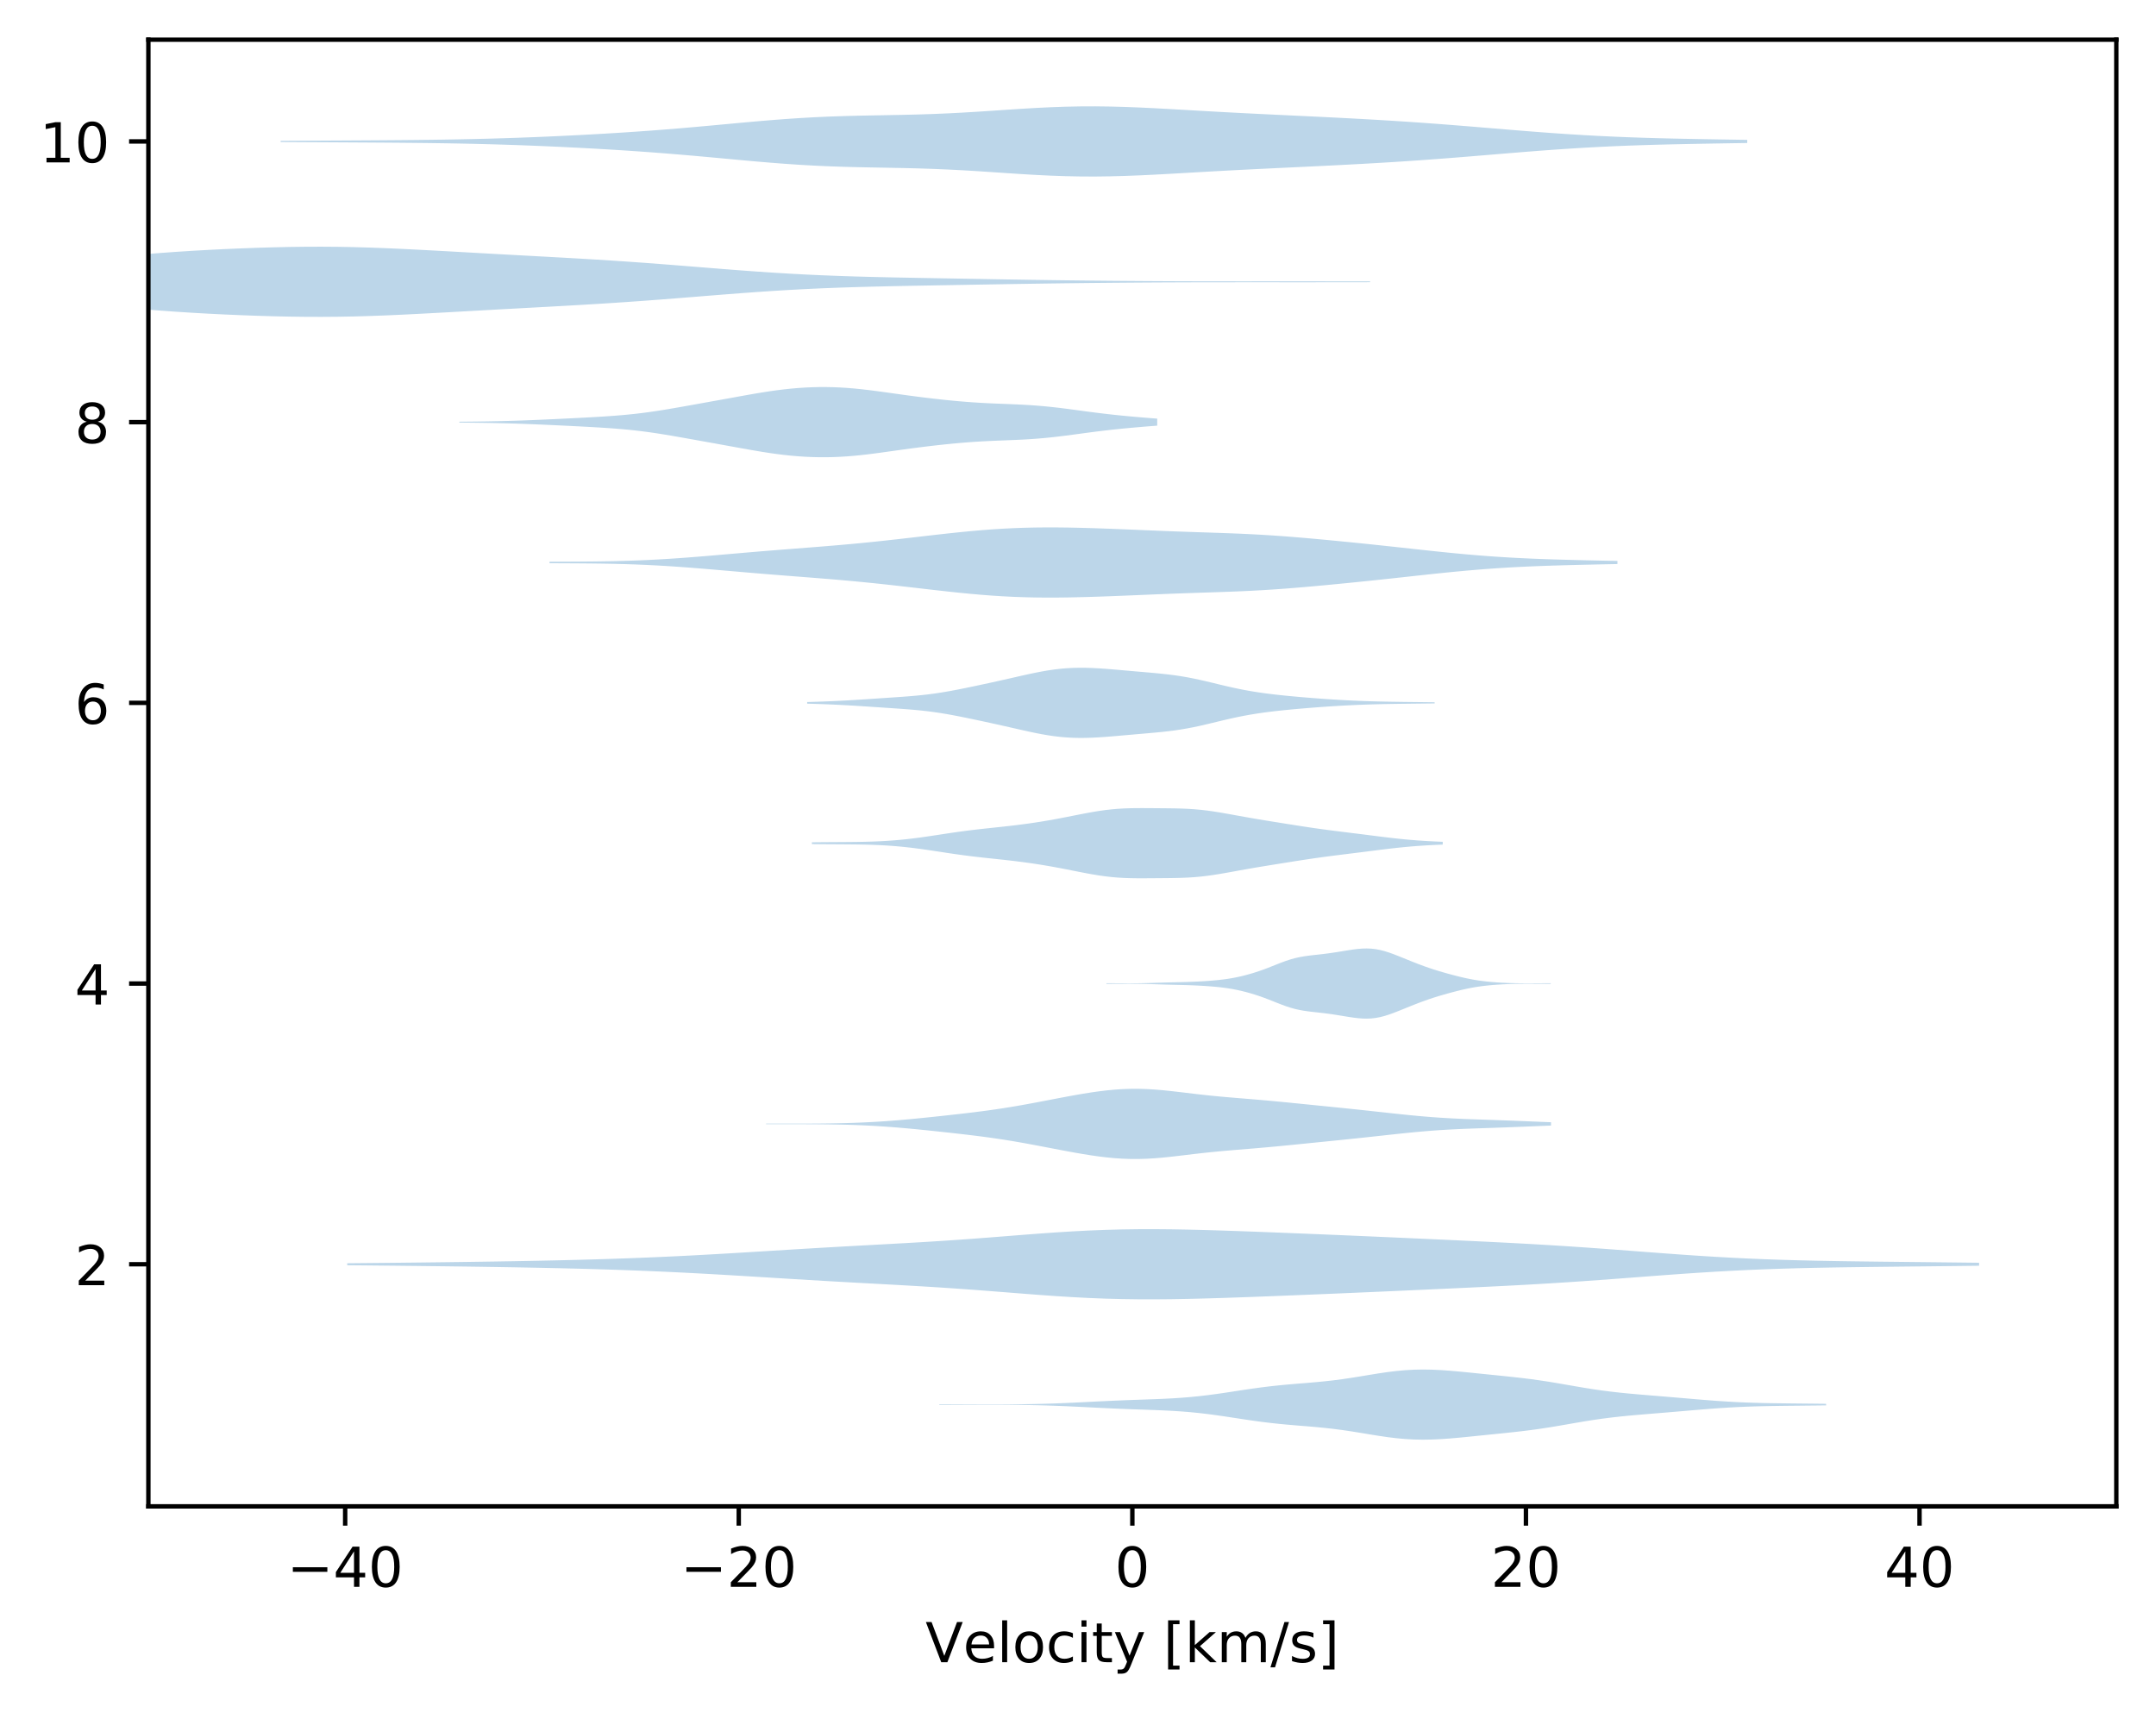 <?xml version="1.0" encoding="utf-8" standalone="no"?>
<!DOCTYPE svg PUBLIC "-//W3C//DTD SVG 1.1//EN"
  "http://www.w3.org/Graphics/SVG/1.1/DTD/svg11.dtd">
<!-- Created with matplotlib (https://matplotlib.org/) -->
<svg height="310.868pt" version="1.1" viewBox="0 0 391.245 310.868" width="391.245pt" xmlns="http://www.w3.org/2000/svg" xmlns:xlink="http://www.w3.org/1999/xlink">
 <defs>
  <style type="text/css">
*{stroke-linecap:butt;stroke-linejoin:round;}
  </style>
 </defs>
 <g id="figure_1">
  <g id="patch_1">
   <path d="M 0 310.868 
L 391.245 310.868 
L 391.245 0 
L 0 0 
z
" style="fill:#ffffff;"/>
  </g>
  <g id="axes_1">
   <g id="patch_2">
    <path d="M 26.925 273.312 
L 384.045 273.312 
L 384.045 7.2 
L 26.925 7.2 
z
" style="fill:#ffffff;"/>
   </g>
   <g id="PolyCollection_1">
    <path clip-path="url(#p41e8b21cd7)" d="M 170.446 254.798 
L 170.446 254.901 
L 172.071 254.9 
L 173.697 254.897 
L 175.322 254.893 
L 176.948 254.889 
L 178.574 254.885 
L 180.199 254.884 
L 181.825 254.887 
L 183.45 254.895 
L 185.076 254.91 
L 186.702 254.934 
L 188.327 254.968 
L 189.953 255.012 
L 191.578 255.067 
L 193.204 255.132 
L 194.83 255.205 
L 196.455 255.284 
L 198.081 255.365 
L 199.706 255.446 
L 201.332 255.523 
L 202.958 255.595 
L 204.583 255.66 
L 206.209 255.719 
L 207.834 255.775 
L 209.46 255.834 
L 211.086 255.901 
L 212.711 255.983 
L 214.337 256.087 
L 215.962 256.218 
L 217.588 256.379 
L 219.213 256.57 
L 220.839 256.787 
L 222.465 257.025 
L 224.09 257.273 
L 225.716 257.522 
L 227.341 257.762 
L 228.967 257.984 
L 230.593 258.182 
L 232.218 258.356 
L 233.844 258.508 
L 235.469 258.645 
L 237.095 258.777 
L 238.721 258.916 
L 240.346 259.073 
L 241.972 259.255 
L 243.597 259.467 
L 245.223 259.707 
L 246.849 259.968 
L 248.474 260.238 
L 250.1 260.501 
L 251.725 260.742 
L 253.351 260.943 
L 254.977 261.094 
L 256.602 261.185 
L 258.228 261.216 
L 259.853 261.189 
L 261.479 261.113 
L 263.104 260.997 
L 264.73 260.855 
L 266.356 260.697 
L 267.981 260.532 
L 269.607 260.366 
L 271.232 260.2 
L 272.858 260.035 
L 274.484 259.864 
L 276.109 259.681 
L 277.735 259.48 
L 279.36 259.256 
L 280.986 259.008 
L 282.612 258.74 
L 284.237 258.459 
L 285.863 258.175 
L 287.488 257.899 
L 289.114 257.641 
L 290.74 257.407 
L 292.365 257.199 
L 293.991 257.017 
L 295.616 256.855 
L 297.242 256.709 
L 298.868 256.572 
L 300.493 256.438 
L 302.119 256.304 
L 303.744 256.168 
L 305.37 256.029 
L 306.995 255.89 
L 308.621 255.753 
L 310.247 255.623 
L 311.872 255.503 
L 313.498 255.397 
L 315.123 255.308 
L 316.749 255.235 
L 318.375 255.178 
L 320 255.136 
L 321.626 255.105 
L 323.251 255.081 
L 324.877 255.062 
L 326.503 255.046 
L 328.128 255.029 
L 329.754 255.012 
L 331.379 254.993 
L 331.379 254.706 
L 331.379 254.706 
L 329.754 254.687 
L 328.128 254.67 
L 326.503 254.654 
L 324.877 254.637 
L 323.251 254.618 
L 321.626 254.595 
L 320 254.564 
L 318.375 254.521 
L 316.749 254.464 
L 315.123 254.392 
L 313.498 254.302 
L 311.872 254.196 
L 310.247 254.077 
L 308.621 253.946 
L 306.995 253.81 
L 305.37 253.67 
L 303.744 253.531 
L 302.119 253.395 
L 300.493 253.261 
L 298.868 253.127 
L 297.242 252.99 
L 295.616 252.844 
L 293.991 252.683 
L 292.365 252.5 
L 290.74 252.293 
L 289.114 252.058 
L 287.488 251.8 
L 285.863 251.524 
L 284.237 251.24 
L 282.612 250.959 
L 280.986 250.691 
L 279.36 250.444 
L 277.735 250.22 
L 276.109 250.019 
L 274.484 249.836 
L 272.858 249.665 
L 271.232 249.499 
L 269.607 249.334 
L 267.981 249.168 
L 266.356 249.003 
L 264.73 248.845 
L 263.104 248.702 
L 261.479 248.587 
L 259.853 248.51 
L 258.228 248.483 
L 256.602 248.514 
L 254.977 248.606 
L 253.351 248.756 
L 251.725 248.958 
L 250.1 249.198 
L 248.474 249.462 
L 246.849 249.732 
L 245.223 249.993 
L 243.597 250.233 
L 241.972 250.445 
L 240.346 250.627 
L 238.721 250.783 
L 237.095 250.922 
L 235.469 251.054 
L 233.844 251.191 
L 232.218 251.343 
L 230.593 251.517 
L 228.967 251.716 
L 227.341 251.938 
L 225.716 252.177 
L 224.09 252.426 
L 222.465 252.675 
L 220.839 252.912 
L 219.213 253.129 
L 217.588 253.32 
L 215.962 253.481 
L 214.337 253.612 
L 212.711 253.716 
L 211.086 253.798 
L 209.46 253.865 
L 207.834 253.924 
L 206.209 253.981 
L 204.583 254.04 
L 202.958 254.105 
L 201.332 254.176 
L 199.706 254.253 
L 198.081 254.334 
L 196.455 254.416 
L 194.83 254.495 
L 193.204 254.568 
L 191.578 254.633 
L 189.953 254.688 
L 188.327 254.732 
L 186.702 254.765 
L 185.076 254.789 
L 183.45 254.804 
L 181.825 254.812 
L 180.199 254.815 
L 178.574 254.814 
L 176.948 254.811 
L 175.322 254.806 
L 173.697 254.802 
L 172.071 254.799 
L 170.446 254.798 
z
" style="fill:#1f77b4;fill-opacity:0.3;"/>
   </g>
   <g id="PolyCollection_2">
    <path clip-path="url(#p41e8b21cd7)" d="M 63.009 229.205 
L 63.009 229.564 
L 66 229.592 
L 68.992 229.622 
L 71.983 229.653 
L 74.974 229.686 
L 77.965 229.721 
L 80.957 229.757 
L 83.948 229.796 
L 86.939 229.838 
L 89.93 229.884 
L 92.921 229.934 
L 95.913 229.988 
L 98.904 230.047 
L 101.895 230.114 
L 104.886 230.187 
L 107.878 230.269 
L 110.869 230.361 
L 113.86 230.464 
L 116.851 230.579 
L 119.842 230.705 
L 122.834 230.845 
L 125.825 230.996 
L 128.816 231.158 
L 131.807 231.33 
L 134.799 231.508 
L 137.79 231.691 
L 140.781 231.876 
L 143.772 232.06 
L 146.763 232.241 
L 149.755 232.417 
L 152.746 232.587 
L 155.737 232.753 
L 158.728 232.915 
L 161.72 233.078 
L 164.711 233.245 
L 167.702 233.42 
L 170.693 233.606 
L 173.684 233.808 
L 176.676 234.023 
L 179.667 234.251 
L 182.658 234.486 
L 185.649 234.722 
L 188.641 234.951 
L 191.632 235.163 
L 194.623 235.35 
L 197.614 235.505 
L 200.606 235.624 
L 203.597 235.704 
L 206.588 235.745 
L 209.579 235.751 
L 212.57 235.725 
L 215.562 235.672 
L 218.553 235.598 
L 221.544 235.509 
L 224.535 235.408 
L 227.527 235.3 
L 230.518 235.186 
L 233.509 235.068 
L 236.5 234.948 
L 239.491 234.825 
L 242.483 234.701 
L 245.474 234.573 
L 248.465 234.444 
L 251.456 234.313 
L 254.448 234.179 
L 257.439 234.045 
L 260.43 233.909 
L 263.421 233.772 
L 266.412 233.633 
L 269.404 233.49 
L 272.395 233.342 
L 275.386 233.186 
L 278.377 233.021 
L 281.369 232.844 
L 284.36 232.655 
L 287.351 232.454 
L 290.342 232.241 
L 293.333 232.02 
L 296.325 231.793 
L 299.316 231.564 
L 302.307 231.34 
L 305.298 231.124 
L 308.29 230.921 
L 311.281 230.735 
L 314.272 230.568 
L 317.263 230.422 
L 320.254 230.298 
L 323.246 230.193 
L 326.237 230.107 
L 329.228 230.036 
L 332.219 229.979 
L 335.211 229.931 
L 338.202 229.891 
L 341.193 229.855 
L 344.184 229.822 
L 347.176 229.79 
L 350.167 229.758 
L 353.158 229.725 
L 356.149 229.691 
L 359.14 229.656 
L 359.14 229.113 
L 359.14 229.113 
L 356.149 229.078 
L 353.158 229.044 
L 350.167 229.011 
L 347.176 228.979 
L 344.184 228.947 
L 341.193 228.914 
L 338.202 228.878 
L 335.211 228.838 
L 332.219 228.79 
L 329.228 228.732 
L 326.237 228.662 
L 323.246 228.576 
L 320.254 228.471 
L 317.263 228.347 
L 314.272 228.201 
L 311.281 228.034 
L 308.29 227.848 
L 305.298 227.645 
L 302.307 227.429 
L 299.316 227.204 
L 296.325 226.976 
L 293.333 226.749 
L 290.342 226.528 
L 287.351 226.315 
L 284.36 226.114 
L 281.369 225.925 
L 278.377 225.748 
L 275.386 225.583 
L 272.395 225.427 
L 269.404 225.279 
L 266.412 225.136 
L 263.421 224.996 
L 260.43 224.859 
L 257.439 224.724 
L 254.448 224.589 
L 251.456 224.456 
L 248.465 224.325 
L 245.474 224.195 
L 242.483 224.068 
L 239.491 223.943 
L 236.5 223.821 
L 233.509 223.701 
L 230.518 223.583 
L 227.527 223.469 
L 224.535 223.361 
L 221.544 223.26 
L 218.553 223.17 
L 215.562 223.097 
L 212.57 223.044 
L 209.579 223.018 
L 206.588 223.024 
L 203.597 223.065 
L 200.606 223.145 
L 197.614 223.264 
L 194.623 223.419 
L 191.632 223.606 
L 188.641 223.818 
L 185.649 224.046 
L 182.658 224.282 
L 179.667 224.518 
L 176.676 224.746 
L 173.684 224.961 
L 170.693 225.162 
L 167.702 225.349 
L 164.711 225.524 
L 161.72 225.691 
L 158.728 225.854 
L 155.737 226.016 
L 152.746 226.182 
L 149.755 226.352 
L 146.763 226.528 
L 143.772 226.709 
L 140.781 226.893 
L 137.79 227.077 
L 134.799 227.26 
L 131.807 227.439 
L 128.816 227.61 
L 125.825 227.773 
L 122.834 227.924 
L 119.842 228.063 
L 116.851 228.19 
L 113.86 228.305 
L 110.869 228.408 
L 107.878 228.5 
L 104.886 228.582 
L 101.895 228.655 
L 98.904 228.721 
L 95.913 228.781 
L 92.921 228.835 
L 89.93 228.885 
L 86.939 228.93 
L 83.948 228.973 
L 80.957 229.012 
L 77.965 229.048 
L 74.974 229.083 
L 71.983 229.116 
L 68.992 229.147 
L 66 229.176 
L 63.009 229.205 
z
" style="fill:#1f77b4;fill-opacity:0.3;"/>
   </g>
   <g id="PolyCollection_3">
    <path clip-path="url(#p41e8b21cd7)" d="M 139.022 203.866 
L 139.022 203.973 
L 140.461 203.973 
L 141.9 203.973 
L 143.338 203.972 
L 144.777 203.972 
L 146.216 203.974 
L 147.655 203.979 
L 149.093 203.99 
L 150.532 204.007 
L 151.971 204.031 
L 153.41 204.065 
L 154.848 204.109 
L 156.287 204.165 
L 157.726 204.233 
L 159.165 204.313 
L 160.603 204.407 
L 162.042 204.512 
L 163.481 204.63 
L 164.92 204.758 
L 166.359 204.895 
L 167.797 205.039 
L 169.236 205.189 
L 170.675 205.342 
L 172.114 205.499 
L 173.552 205.66 
L 174.991 205.824 
L 176.43 205.996 
L 177.869 206.175 
L 179.307 206.366 
L 180.746 206.569 
L 182.185 206.787 
L 183.624 207.02 
L 185.062 207.266 
L 186.501 207.525 
L 187.94 207.793 
L 189.379 208.066 
L 190.818 208.343 
L 192.256 208.619 
L 193.695 208.889 
L 195.134 209.151 
L 196.573 209.399 
L 198.011 209.628 
L 199.45 209.832 
L 200.889 210.005 
L 202.328 210.141 
L 203.766 210.235 
L 205.205 210.284 
L 206.644 210.285 
L 208.083 210.242 
L 209.521 210.156 
L 210.96 210.036 
L 212.399 209.889 
L 213.838 209.725 
L 215.277 209.552 
L 216.715 209.381 
L 218.154 209.216 
L 219.593 209.062 
L 221.032 208.92 
L 222.47 208.79 
L 223.909 208.667 
L 225.348 208.549 
L 226.787 208.431 
L 228.225 208.31 
L 229.664 208.184 
L 231.103 208.053 
L 232.542 207.917 
L 233.98 207.776 
L 235.419 207.633 
L 236.858 207.488 
L 238.297 207.343 
L 239.736 207.198 
L 241.174 207.053 
L 242.613 206.908 
L 244.052 206.761 
L 245.491 206.612 
L 246.929 206.461 
L 248.368 206.306 
L 249.807 206.15 
L 251.246 205.992 
L 252.684 205.835 
L 254.123 205.681 
L 255.562 205.534 
L 257.001 205.394 
L 258.439 205.265 
L 259.878 205.149 
L 261.317 205.047 
L 262.756 204.959 
L 264.195 204.884 
L 265.633 204.82 
L 267.072 204.765 
L 268.511 204.715 
L 269.95 204.666 
L 271.388 204.617 
L 272.827 204.566 
L 274.266 204.512 
L 275.705 204.455 
L 277.143 204.396 
L 278.582 204.336 
L 280.021 204.278 
L 281.46 204.222 
L 281.46 203.616 
L 281.46 203.616 
L 280.021 203.56 
L 278.582 203.502 
L 277.143 203.442 
L 275.705 203.383 
L 274.266 203.326 
L 272.827 203.272 
L 271.388 203.221 
L 269.95 203.172 
L 268.511 203.124 
L 267.072 203.073 
L 265.633 203.018 
L 264.195 202.954 
L 262.756 202.879 
L 261.317 202.791 
L 259.878 202.689 
L 258.439 202.573 
L 257.001 202.444 
L 255.562 202.305 
L 254.123 202.157 
L 252.684 202.003 
L 251.246 201.846 
L 249.807 201.689 
L 248.368 201.532 
L 246.929 201.378 
L 245.491 201.226 
L 244.052 201.077 
L 242.613 200.931 
L 241.174 200.785 
L 239.736 200.64 
L 238.297 200.496 
L 236.858 200.35 
L 235.419 200.206 
L 233.98 200.062 
L 232.542 199.921 
L 231.103 199.785 
L 229.664 199.654 
L 228.225 199.528 
L 226.787 199.408 
L 225.348 199.29 
L 223.909 199.171 
L 222.47 199.049 
L 221.032 198.918 
L 219.593 198.776 
L 218.154 198.622 
L 216.715 198.458 
L 215.277 198.286 
L 213.838 198.114 
L 212.399 197.949 
L 210.96 197.802 
L 209.521 197.682 
L 208.083 197.597 
L 206.644 197.553 
L 205.205 197.555 
L 203.766 197.603 
L 202.328 197.697 
L 200.889 197.833 
L 199.45 198.006 
L 198.011 198.21 
L 196.573 198.439 
L 195.134 198.687 
L 193.695 198.949 
L 192.256 199.22 
L 190.818 199.495 
L 189.379 199.772 
L 187.94 200.046 
L 186.501 200.314 
L 185.062 200.572 
L 183.624 200.819 
L 182.185 201.051 
L 180.746 201.269 
L 179.307 201.473 
L 177.869 201.663 
L 176.43 201.843 
L 174.991 202.014 
L 173.552 202.179 
L 172.114 202.339 
L 170.675 202.496 
L 169.236 202.65 
L 167.797 202.799 
L 166.359 202.943 
L 164.92 203.08 
L 163.481 203.208 
L 162.042 203.326 
L 160.603 203.432 
L 159.165 203.525 
L 157.726 203.606 
L 156.287 203.673 
L 154.848 203.729 
L 153.41 203.773 
L 151.971 203.807 
L 150.532 203.832 
L 149.093 203.848 
L 147.655 203.859 
L 146.216 203.864 
L 144.777 203.867 
L 143.338 203.867 
L 141.9 203.866 
L 140.461 203.865 
L 139.022 203.866 
z
" style="fill:#1f77b4;fill-opacity:0.3;"/>
   </g>
   <g id="PolyCollection_4">
    <path clip-path="url(#p41e8b21cd7)" d="M 200.778 178.399 
L 200.778 178.509 
L 201.593 178.508 
L 202.407 178.504 
L 203.221 178.5 
L 204.036 178.495 
L 204.85 178.494 
L 205.665 178.496 
L 206.479 178.503 
L 207.294 178.517 
L 208.108 178.536 
L 208.923 178.56 
L 209.737 178.586 
L 210.552 178.612 
L 211.366 178.638 
L 212.181 178.66 
L 212.995 178.68 
L 213.809 178.698 
L 214.624 178.718 
L 215.438 178.741 
L 216.253 178.77 
L 217.067 178.805 
L 217.882 178.847 
L 218.696 178.897 
L 219.511 178.954 
L 220.325 179.021 
L 221.14 179.1 
L 221.954 179.193 
L 222.769 179.305 
L 223.583 179.438 
L 224.397 179.594 
L 225.212 179.773 
L 226.026 179.975 
L 226.841 180.198 
L 227.655 180.444 
L 228.47 180.711 
L 229.284 180.998 
L 230.099 181.304 
L 230.913 181.625 
L 231.728 181.95 
L 232.542 182.268 
L 233.357 182.566 
L 234.171 182.832 
L 234.985 183.059 
L 235.8 183.243 
L 236.614 183.389 
L 237.429 183.506 
L 238.243 183.604 
L 239.058 183.693 
L 239.872 183.784 
L 240.687 183.883 
L 241.501 183.993 
L 242.316 184.115 
L 243.13 184.245 
L 243.945 184.38 
L 244.759 184.512 
L 245.573 184.633 
L 246.388 184.733 
L 247.202 184.799 
L 248.017 184.82 
L 248.831 184.788 
L 249.646 184.695 
L 250.46 184.541 
L 251.275 184.33 
L 252.089 184.071 
L 252.904 183.777 
L 253.718 183.461 
L 254.533 183.133 
L 255.347 182.802 
L 256.162 182.474 
L 256.976 182.153 
L 257.79 181.841 
L 258.605 181.542 
L 259.419 181.258 
L 260.234 180.991 
L 261.048 180.738 
L 261.863 180.499 
L 262.677 180.269 
L 263.492 180.048 
L 264.306 179.835 
L 265.121 179.633 
L 265.935 179.446 
L 266.75 179.276 
L 267.564 179.128 
L 268.378 179 
L 269.193 178.892 
L 270.007 178.801 
L 270.822 178.725 
L 271.636 178.663 
L 272.451 178.611 
L 273.265 178.57 
L 274.08 178.539 
L 274.894 178.516 
L 275.709 178.502 
L 276.523 178.495 
L 277.338 178.493 
L 278.152 178.495 
L 278.966 178.5 
L 279.781 178.504 
L 280.595 178.508 
L 281.41 178.509 
L 281.41 178.399 
L 281.41 178.399 
L 280.595 178.4 
L 279.781 178.403 
L 278.966 178.408 
L 278.152 178.413 
L 277.338 178.415 
L 276.523 178.413 
L 275.709 178.406 
L 274.894 178.391 
L 274.08 178.369 
L 273.265 178.338 
L 272.451 178.297 
L 271.636 178.245 
L 270.822 178.183 
L 270.007 178.107 
L 269.193 178.016 
L 268.378 177.908 
L 267.564 177.78 
L 266.75 177.631 
L 265.935 177.462 
L 265.121 177.275 
L 264.306 177.073 
L 263.492 176.86 
L 262.677 176.639 
L 261.863 176.409 
L 261.048 176.17 
L 260.234 175.917 
L 259.419 175.649 
L 258.605 175.365 
L 257.79 175.066 
L 256.976 174.755 
L 256.162 174.434 
L 255.347 174.106 
L 254.533 173.775 
L 253.718 173.447 
L 252.904 173.13 
L 252.089 172.836 
L 251.275 172.578 
L 250.46 172.367 
L 249.646 172.213 
L 248.831 172.12 
L 248.017 172.088 
L 247.202 172.109 
L 246.388 172.175 
L 245.573 172.275 
L 244.759 172.396 
L 243.945 172.528 
L 243.13 172.663 
L 242.316 172.793 
L 241.501 172.914 
L 240.687 173.025 
L 239.872 173.123 
L 239.058 173.215 
L 238.243 173.304 
L 237.429 173.402 
L 236.614 173.518 
L 235.8 173.665 
L 234.985 173.849 
L 234.171 174.076 
L 233.357 174.342 
L 232.542 174.64 
L 231.728 174.958 
L 230.913 175.283 
L 230.099 175.603 
L 229.284 175.91 
L 228.47 176.197 
L 227.655 176.464 
L 226.841 176.709 
L 226.026 176.933 
L 225.212 177.135 
L 224.397 177.314 
L 223.583 177.47 
L 222.769 177.603 
L 221.954 177.714 
L 221.14 177.808 
L 220.325 177.887 
L 219.511 177.954 
L 218.696 178.011 
L 217.882 178.061 
L 217.067 178.103 
L 216.253 178.138 
L 215.438 178.167 
L 214.624 178.19 
L 213.809 178.209 
L 212.995 178.228 
L 212.181 178.248 
L 211.366 178.27 
L 210.552 178.295 
L 209.737 178.322 
L 208.923 178.348 
L 208.108 178.372 
L 207.294 178.391 
L 206.479 178.405 
L 205.665 178.412 
L 204.85 178.414 
L 204.036 178.412 
L 203.221 178.408 
L 202.407 178.403 
L 201.593 178.4 
L 200.778 178.399 
z
" style="fill:#1f77b4;fill-opacity:0.3;"/>
   </g>
   <g id="PolyCollection_5">
    <path clip-path="url(#p41e8b21cd7)" d="M 147.333 152.827 
L 147.333 153.15 
L 148.489 153.163 
L 149.645 153.173 
L 150.802 153.181 
L 151.958 153.188 
L 153.114 153.195 
L 154.271 153.204 
L 155.427 153.217 
L 156.583 153.237 
L 157.74 153.266 
L 158.896 153.306 
L 160.052 153.359 
L 161.209 153.428 
L 162.365 153.513 
L 163.521 153.616 
L 164.678 153.736 
L 165.834 153.872 
L 166.991 154.023 
L 168.147 154.186 
L 169.303 154.358 
L 170.46 154.534 
L 171.616 154.711 
L 172.772 154.884 
L 173.929 155.05 
L 175.085 155.207 
L 176.241 155.354 
L 177.398 155.491 
L 178.554 155.62 
L 179.71 155.744 
L 180.867 155.867 
L 182.023 155.991 
L 183.179 156.12 
L 184.336 156.257 
L 185.492 156.403 
L 186.648 156.56 
L 187.805 156.728 
L 188.961 156.909 
L 190.118 157.102 
L 191.274 157.307 
L 192.43 157.523 
L 193.587 157.747 
L 194.743 157.976 
L 195.899 158.205 
L 197.056 158.428 
L 198.212 158.638 
L 199.368 158.829 
L 200.525 158.993 
L 201.681 159.127 
L 202.837 159.228 
L 203.994 159.296 
L 205.15 159.336 
L 206.306 159.353 
L 207.463 159.355 
L 208.619 159.349 
L 209.775 159.34 
L 210.932 159.33 
L 212.088 159.32 
L 213.245 159.303 
L 214.401 159.274 
L 215.557 159.226 
L 216.714 159.152 
L 217.87 159.049 
L 219.026 158.915 
L 220.183 158.753 
L 221.339 158.569 
L 222.495 158.369 
L 223.652 158.161 
L 224.808 157.951 
L 225.964 157.743 
L 227.121 157.54 
L 228.277 157.343 
L 229.433 157.152 
L 230.59 156.964 
L 231.746 156.778 
L 232.902 156.592 
L 234.059 156.408 
L 235.215 156.225 
L 236.371 156.045 
L 237.528 155.87 
L 238.684 155.7 
L 239.841 155.538 
L 240.997 155.382 
L 242.153 155.233 
L 243.31 155.087 
L 244.466 154.944 
L 245.622 154.8 
L 246.779 154.656 
L 247.935 154.51 
L 249.091 154.363 
L 250.248 154.217 
L 251.404 154.074 
L 252.56 153.937 
L 253.717 153.809 
L 254.873 153.692 
L 256.029 153.587 
L 257.186 153.495 
L 258.342 153.415 
L 259.498 153.348 
L 260.655 153.29 
L 261.811 153.242 
L 261.811 152.736 
L 261.811 152.736 
L 260.655 152.687 
L 259.498 152.629 
L 258.342 152.562 
L 257.186 152.482 
L 256.029 152.39 
L 254.873 152.286 
L 253.717 152.168 
L 252.56 152.04 
L 251.404 151.903 
L 250.248 151.76 
L 249.091 151.614 
L 247.935 151.467 
L 246.779 151.321 
L 245.622 151.177 
L 244.466 151.034 
L 243.31 150.89 
L 242.153 150.745 
L 240.997 150.595 
L 239.841 150.439 
L 238.684 150.277 
L 237.528 150.108 
L 236.371 149.932 
L 235.215 149.752 
L 234.059 149.569 
L 232.902 149.385 
L 231.746 149.2 
L 230.59 149.014 
L 229.433 148.826 
L 228.277 148.634 
L 227.121 148.437 
L 225.964 148.234 
L 224.808 148.027 
L 223.652 147.816 
L 222.495 147.608 
L 221.339 147.408 
L 220.183 147.224 
L 219.026 147.062 
L 217.87 146.929 
L 216.714 146.825 
L 215.557 146.751 
L 214.401 146.703 
L 213.245 146.674 
L 212.088 146.658 
L 210.932 146.647 
L 209.775 146.637 
L 208.619 146.628 
L 207.463 146.622 
L 206.306 146.624 
L 205.15 146.641 
L 203.994 146.681 
L 202.837 146.75 
L 201.681 146.85 
L 200.525 146.984 
L 199.368 147.148 
L 198.212 147.339 
L 197.056 147.549 
L 195.899 147.773 
L 194.743 148.001 
L 193.587 148.23 
L 192.43 148.454 
L 191.274 148.67 
L 190.118 148.875 
L 188.961 149.068 
L 187.805 149.249 
L 186.648 149.418 
L 185.492 149.574 
L 184.336 149.72 
L 183.179 149.857 
L 182.023 149.986 
L 180.867 150.11 
L 179.71 150.233 
L 178.554 150.357 
L 177.398 150.486 
L 176.241 150.624 
L 175.085 150.77 
L 173.929 150.927 
L 172.772 151.093 
L 171.616 151.266 
L 170.46 151.443 
L 169.303 151.619 
L 168.147 151.791 
L 166.991 151.954 
L 165.834 152.105 
L 164.678 152.242 
L 163.521 152.362 
L 162.365 152.464 
L 161.209 152.549 
L 160.052 152.618 
L 158.896 152.671 
L 157.74 152.711 
L 156.583 152.74 
L 155.427 152.76 
L 154.271 152.773 
L 153.114 152.782 
L 151.958 152.789 
L 150.802 152.796 
L 149.645 152.804 
L 148.489 152.814 
L 147.333 152.827 
z
" style="fill:#1f77b4;fill-opacity:0.3;"/>
   </g>
   <g id="PolyCollection_6">
    <path clip-path="url(#p41e8b21cd7)" d="M 146.474 127.374 
L 146.474 127.672 
L 147.624 127.705 
L 148.774 127.742 
L 149.924 127.784 
L 151.074 127.832 
L 152.224 127.886 
L 153.375 127.946 
L 154.525 128.012 
L 155.675 128.082 
L 156.825 128.156 
L 157.975 128.232 
L 159.125 128.309 
L 160.276 128.387 
L 161.426 128.464 
L 162.576 128.542 
L 163.726 128.623 
L 164.876 128.71 
L 166.027 128.807 
L 167.177 128.918 
L 168.327 129.048 
L 169.477 129.197 
L 170.627 129.368 
L 171.777 129.558 
L 172.928 129.766 
L 174.078 129.987 
L 175.228 130.219 
L 176.378 130.457 
L 177.528 130.701 
L 178.678 130.947 
L 179.829 131.197 
L 180.979 131.45 
L 182.129 131.707 
L 183.279 131.967 
L 184.429 132.229 
L 185.579 132.49 
L 186.73 132.744 
L 187.88 132.987 
L 189.03 133.211 
L 190.18 133.41 
L 191.33 133.578 
L 192.48 133.711 
L 193.631 133.807 
L 194.781 133.866 
L 195.931 133.89 
L 197.081 133.881 
L 198.231 133.844 
L 199.381 133.784 
L 200.532 133.706 
L 201.682 133.616 
L 202.832 133.518 
L 203.982 133.416 
L 205.132 133.315 
L 206.282 133.214 
L 207.433 133.115 
L 208.583 133.015 
L 209.733 132.911 
L 210.883 132.798 
L 212.033 132.671 
L 213.183 132.523 
L 214.334 132.351 
L 215.484 132.153 
L 216.634 131.93 
L 217.784 131.683 
L 218.934 131.419 
L 220.084 131.144 
L 221.235 130.866 
L 222.385 130.592 
L 223.535 130.329 
L 224.685 130.082 
L 225.835 129.855 
L 226.986 129.648 
L 228.136 129.461 
L 229.286 129.294 
L 230.436 129.144 
L 231.586 129.009 
L 232.736 128.885 
L 233.887 128.77 
L 235.037 128.662 
L 236.187 128.561 
L 237.337 128.465 
L 238.487 128.373 
L 239.637 128.287 
L 240.788 128.206 
L 241.938 128.131 
L 243.088 128.061 
L 244.238 127.998 
L 245.388 127.94 
L 246.538 127.889 
L 247.689 127.845 
L 248.839 127.807 
L 249.989 127.776 
L 251.139 127.749 
L 252.289 127.728 
L 253.439 127.709 
L 254.59 127.694 
L 255.74 127.68 
L 256.89 127.667 
L 258.04 127.654 
L 259.19 127.64 
L 260.34 127.627 
L 260.34 127.42 
L 260.34 127.42 
L 259.19 127.406 
L 258.04 127.393 
L 256.89 127.38 
L 255.74 127.367 
L 254.59 127.353 
L 253.439 127.337 
L 252.289 127.319 
L 251.139 127.297 
L 249.989 127.271 
L 248.839 127.239 
L 247.689 127.202 
L 246.538 127.157 
L 245.388 127.106 
L 244.238 127.049 
L 243.088 126.986 
L 241.938 126.916 
L 240.788 126.841 
L 239.637 126.76 
L 238.487 126.673 
L 237.337 126.582 
L 236.187 126.486 
L 235.037 126.384 
L 233.887 126.277 
L 232.736 126.162 
L 231.586 126.038 
L 230.436 125.902 
L 229.286 125.752 
L 228.136 125.585 
L 226.986 125.399 
L 225.835 125.192 
L 224.685 124.964 
L 223.535 124.717 
L 222.385 124.455 
L 221.235 124.181 
L 220.084 123.903 
L 218.934 123.628 
L 217.784 123.364 
L 216.634 123.117 
L 215.484 122.893 
L 214.334 122.695 
L 213.183 122.524 
L 212.033 122.376 
L 210.883 122.248 
L 209.733 122.135 
L 208.583 122.032 
L 207.433 121.932 
L 206.282 121.833 
L 205.132 121.732 
L 203.982 121.63 
L 202.832 121.529 
L 201.682 121.431 
L 200.532 121.341 
L 199.381 121.263 
L 198.231 121.203 
L 197.081 121.166 
L 195.931 121.157 
L 194.781 121.18 
L 193.631 121.239 
L 192.48 121.335 
L 191.33 121.469 
L 190.18 121.637 
L 189.03 121.836 
L 187.88 122.06 
L 186.73 122.302 
L 185.579 122.557 
L 184.429 122.818 
L 183.279 123.08 
L 182.129 123.34 
L 180.979 123.597 
L 179.829 123.85 
L 178.678 124.1 
L 177.528 124.346 
L 176.378 124.589 
L 175.228 124.828 
L 174.078 125.06 
L 172.928 125.281 
L 171.777 125.489 
L 170.627 125.679 
L 169.477 125.85 
L 168.327 125.999 
L 167.177 126.128 
L 166.027 126.24 
L 164.876 126.337 
L 163.726 126.424 
L 162.576 126.505 
L 161.426 126.583 
L 160.276 126.66 
L 159.125 126.737 
L 157.975 126.815 
L 156.825 126.891 
L 155.675 126.965 
L 154.525 127.035 
L 153.375 127.101 
L 152.224 127.161 
L 151.074 127.215 
L 149.924 127.263 
L 148.774 127.305 
L 147.624 127.342 
L 146.474 127.374 
z
" style="fill:#1f77b4;fill-opacity:0.3;"/>
   </g>
   <g id="PolyCollection_7">
    <path clip-path="url(#p41e8b21cd7)" d="M 99.719 101.925 
L 99.719 102.191 
L 101.677 102.2 
L 103.634 102.21 
L 105.592 102.222 
L 107.549 102.24 
L 109.507 102.266 
L 111.464 102.303 
L 113.422 102.354 
L 115.379 102.419 
L 117.337 102.501 
L 119.294 102.6 
L 121.252 102.716 
L 123.209 102.848 
L 125.167 102.992 
L 127.124 103.147 
L 129.082 103.311 
L 131.039 103.479 
L 132.997 103.649 
L 134.954 103.818 
L 136.912 103.984 
L 138.869 104.147 
L 140.827 104.305 
L 142.784 104.46 
L 144.742 104.612 
L 146.699 104.764 
L 148.657 104.919 
L 150.614 105.078 
L 152.572 105.244 
L 154.529 105.42 
L 156.487 105.606 
L 158.444 105.802 
L 160.401 106.009 
L 162.359 106.225 
L 164.316 106.447 
L 166.274 106.673 
L 168.231 106.9 
L 170.189 107.125 
L 172.146 107.342 
L 174.104 107.549 
L 176.061 107.74 
L 178.019 107.913 
L 179.976 108.063 
L 181.934 108.189 
L 183.891 108.288 
L 185.849 108.359 
L 187.806 108.404 
L 189.764 108.424 
L 191.721 108.422 
L 193.679 108.4 
L 195.636 108.361 
L 197.594 108.309 
L 199.551 108.247 
L 201.509 108.176 
L 203.466 108.099 
L 205.424 108.019 
L 207.381 107.936 
L 209.339 107.855 
L 211.296 107.776 
L 213.254 107.7 
L 215.211 107.63 
L 217.169 107.563 
L 219.126 107.499 
L 221.084 107.434 
L 223.041 107.364 
L 224.999 107.286 
L 226.956 107.195 
L 228.914 107.089 
L 230.871 106.967 
L 232.829 106.83 
L 234.786 106.678 
L 236.744 106.513 
L 238.701 106.34 
L 240.659 106.158 
L 242.616 105.971 
L 244.574 105.779 
L 246.531 105.582 
L 248.489 105.381 
L 250.446 105.176 
L 252.404 104.966 
L 254.361 104.753 
L 256.319 104.538 
L 258.276 104.325 
L 260.234 104.115 
L 262.191 103.912 
L 264.149 103.718 
L 266.106 103.536 
L 268.064 103.368 
L 270.021 103.216 
L 271.979 103.08 
L 273.936 102.96 
L 275.894 102.855 
L 277.851 102.765 
L 279.809 102.687 
L 281.766 102.62 
L 283.724 102.562 
L 285.681 102.51 
L 287.639 102.464 
L 289.596 102.42 
L 291.554 102.379 
L 293.511 102.34 
L 293.511 101.776 
L 293.511 101.776 
L 291.554 101.737 
L 289.596 101.696 
L 287.639 101.653 
L 285.681 101.606 
L 283.724 101.554 
L 281.766 101.496 
L 279.809 101.429 
L 277.851 101.351 
L 275.894 101.261 
L 273.936 101.156 
L 271.979 101.036 
L 270.021 100.9 
L 268.064 100.748 
L 266.106 100.58 
L 264.149 100.398 
L 262.191 100.204 
L 260.234 100.001 
L 258.276 99.791 
L 256.319 99.578 
L 254.361 99.363 
L 252.404 99.151 
L 250.446 98.941 
L 248.489 98.735 
L 246.531 98.534 
L 244.574 98.337 
L 242.616 98.145 
L 240.659 97.958 
L 238.701 97.777 
L 236.744 97.603 
L 234.786 97.439 
L 232.829 97.287 
L 230.871 97.149 
L 228.914 97.027 
L 226.956 96.921 
L 224.999 96.83 
L 223.041 96.752 
L 221.084 96.682 
L 219.126 96.617 
L 217.169 96.553 
L 215.211 96.486 
L 213.254 96.416 
L 211.296 96.341 
L 209.339 96.261 
L 207.381 96.18 
L 205.424 96.098 
L 203.466 96.017 
L 201.509 95.94 
L 199.551 95.869 
L 197.594 95.807 
L 195.636 95.755 
L 193.679 95.716 
L 191.721 95.694 
L 189.764 95.692 
L 187.806 95.712 
L 185.849 95.757 
L 183.891 95.829 
L 181.934 95.928 
L 179.976 96.053 
L 178.019 96.203 
L 176.061 96.376 
L 174.104 96.567 
L 172.146 96.774 
L 170.189 96.991 
L 168.231 97.216 
L 166.274 97.443 
L 164.316 97.669 
L 162.359 97.892 
L 160.401 98.107 
L 158.444 98.314 
L 156.487 98.511 
L 154.529 98.697 
L 152.572 98.872 
L 150.614 99.039 
L 148.657 99.198 
L 146.699 99.352 
L 144.742 99.504 
L 142.784 99.656 
L 140.827 99.811 
L 138.869 99.969 
L 136.912 100.132 
L 134.954 100.299 
L 132.997 100.468 
L 131.039 100.638 
L 129.082 100.806 
L 127.124 100.969 
L 125.167 101.124 
L 123.209 101.269 
L 121.252 101.4 
L 119.294 101.516 
L 117.337 101.615 
L 115.379 101.697 
L 113.422 101.763 
L 111.464 101.813 
L 109.507 101.85 
L 107.549 101.876 
L 105.592 101.894 
L 103.634 101.906 
L 101.677 101.916 
L 99.719 101.925 
z
" style="fill:#1f77b4;fill-opacity:0.3;"/>
   </g>
   <g id="PolyCollection_8">
    <path clip-path="url(#p41e8b21cd7)" d="M 83.359 76.513 
L 83.359 76.672 
L 84.638 76.683 
L 85.917 76.696 
L 87.196 76.712 
L 88.475 76.732 
L 89.755 76.756 
L 91.034 76.785 
L 92.313 76.819 
L 93.592 76.858 
L 94.871 76.902 
L 96.151 76.95 
L 97.43 77.002 
L 98.709 77.057 
L 99.988 77.115 
L 101.268 77.174 
L 102.547 77.236 
L 103.826 77.299 
L 105.105 77.364 
L 106.384 77.431 
L 107.664 77.502 
L 108.943 77.578 
L 110.222 77.661 
L 111.501 77.752 
L 112.78 77.856 
L 114.06 77.974 
L 115.339 78.109 
L 116.618 78.262 
L 117.897 78.432 
L 119.176 78.62 
L 120.456 78.822 
L 121.735 79.035 
L 123.014 79.257 
L 124.293 79.483 
L 125.573 79.712 
L 126.852 79.941 
L 128.131 80.171 
L 129.41 80.401 
L 130.689 80.632 
L 131.969 80.864 
L 133.248 81.096 
L 134.527 81.328 
L 135.806 81.557 
L 137.085 81.779 
L 138.365 81.992 
L 139.644 82.191 
L 140.923 82.372 
L 142.202 82.532 
L 143.482 82.669 
L 144.761 82.78 
L 146.04 82.866 
L 147.319 82.925 
L 148.598 82.956 
L 149.878 82.959 
L 151.157 82.935 
L 152.436 82.882 
L 153.715 82.803 
L 154.994 82.699 
L 156.274 82.571 
L 157.553 82.424 
L 158.832 82.262 
L 160.111 82.09 
L 161.39 81.911 
L 162.67 81.731 
L 163.949 81.553 
L 165.228 81.38 
L 166.507 81.212 
L 167.787 81.052 
L 169.066 80.898 
L 170.345 80.753 
L 171.624 80.616 
L 172.903 80.488 
L 174.183 80.371 
L 175.462 80.265 
L 176.741 80.173 
L 178.02 80.094 
L 179.299 80.026 
L 180.579 79.969 
L 181.858 79.917 
L 183.137 79.867 
L 184.416 79.814 
L 185.695 79.752 
L 186.975 79.677 
L 188.254 79.585 
L 189.533 79.475 
L 190.812 79.346 
L 192.092 79.201 
L 193.371 79.042 
L 194.65 78.874 
L 195.929 78.702 
L 197.208 78.53 
L 198.488 78.362 
L 199.767 78.202 
L 201.046 78.051 
L 202.325 77.91 
L 203.604 77.779 
L 204.884 77.656 
L 206.163 77.541 
L 207.442 77.432 
L 208.721 77.328 
L 210 77.229 
L 210 75.956 
L 210 75.956 
L 208.721 75.857 
L 207.442 75.753 
L 206.163 75.644 
L 204.884 75.529 
L 203.604 75.407 
L 202.325 75.276 
L 201.046 75.135 
L 199.767 74.984 
L 198.488 74.824 
L 197.208 74.656 
L 195.929 74.484 
L 194.65 74.311 
L 193.371 74.143 
L 192.092 73.985 
L 190.812 73.84 
L 189.533 73.711 
L 188.254 73.601 
L 186.975 73.509 
L 185.695 73.434 
L 184.416 73.372 
L 183.137 73.318 
L 181.858 73.268 
L 180.579 73.217 
L 179.299 73.159 
L 178.02 73.092 
L 176.741 73.013 
L 175.462 72.92 
L 174.183 72.815 
L 172.903 72.698 
L 171.624 72.57 
L 170.345 72.433 
L 169.066 72.287 
L 167.787 72.134 
L 166.507 71.973 
L 165.228 71.806 
L 163.949 71.632 
L 162.67 71.454 
L 161.39 71.274 
L 160.111 71.096 
L 158.832 70.924 
L 157.553 70.762 
L 156.274 70.615 
L 154.994 70.487 
L 153.715 70.382 
L 152.436 70.303 
L 151.157 70.251 
L 149.878 70.227 
L 148.598 70.23 
L 147.319 70.261 
L 146.04 70.32 
L 144.761 70.405 
L 143.482 70.517 
L 142.202 70.654 
L 140.923 70.814 
L 139.644 70.995 
L 138.365 71.194 
L 137.085 71.406 
L 135.806 71.629 
L 134.527 71.858 
L 133.248 72.09 
L 131.969 72.322 
L 130.689 72.554 
L 129.41 72.784 
L 128.131 73.014 
L 126.852 73.244 
L 125.573 73.474 
L 124.293 73.703 
L 123.014 73.929 
L 121.735 74.151 
L 120.456 74.364 
L 119.176 74.566 
L 117.897 74.753 
L 116.618 74.924 
L 115.339 75.076 
L 114.06 75.211 
L 112.78 75.329 
L 111.501 75.433 
L 110.222 75.525 
L 108.943 75.608 
L 107.664 75.683 
L 106.384 75.754 
L 105.105 75.822 
L 103.826 75.887 
L 102.547 75.95 
L 101.268 76.011 
L 99.988 76.071 
L 98.709 76.129 
L 97.43 76.184 
L 96.151 76.236 
L 94.871 76.284 
L 93.592 76.328 
L 92.313 76.367 
L 91.034 76.401 
L 89.755 76.43 
L 88.475 76.454 
L 87.196 76.474 
L 85.917 76.49 
L 84.638 76.503 
L 83.359 76.513 
z
" style="fill:#1f77b4;fill-opacity:0.3;"/>
   </g>
   <g id="PolyCollection_9">
    <path clip-path="url(#p41e8b21cd7)" d="M -41.198 50.661 
L -41.198 51.594 
L -38.27 51.676 
L -35.342 51.759 
L -32.415 51.843 
L -29.487 51.928 
L -26.56 52.017 
L -23.632 52.112 
L -20.704 52.216 
L -17.777 52.333 
L -14.849 52.466 
L -11.921 52.618 
L -8.994 52.792 
L -6.066 52.988 
L -3.139 53.208 
L -0.211 53.453 
L 2.717 53.722 
L 5.644 54.011 
L 8.572 54.317 
L 11.5 54.633 
L 14.427 54.952 
L 17.355 55.267 
L 20.282 55.569 
L 23.21 55.854 
L 26.138 56.115 
L 29.065 56.352 
L 31.993 56.563 
L 34.921 56.751 
L 37.848 56.915 
L 40.776 57.06 
L 43.703 57.186 
L 46.631 57.294 
L 49.559 57.381 
L 52.486 57.446 
L 55.414 57.485 
L 58.342 57.494 
L 61.269 57.472 
L 64.197 57.418 
L 67.124 57.334 
L 70.052 57.225 
L 72.98 57.095 
L 75.907 56.949 
L 78.835 56.793 
L 81.763 56.632 
L 84.69 56.468 
L 87.618 56.305 
L 90.545 56.142 
L 93.473 55.982 
L 96.401 55.823 
L 99.328 55.664 
L 102.256 55.502 
L 105.184 55.335 
L 108.111 55.161 
L 111.039 54.976 
L 113.966 54.78 
L 116.894 54.572 
L 119.822 54.352 
L 122.749 54.124 
L 125.677 53.89 
L 128.605 53.653 
L 131.532 53.42 
L 134.46 53.194 
L 137.387 52.981 
L 140.315 52.784 
L 143.243 52.606 
L 146.17 52.449 
L 149.098 52.313 
L 152.026 52.198 
L 154.953 52.101 
L 157.881 52.019 
L 160.808 51.95 
L 163.736 51.889 
L 166.664 51.834 
L 169.591 51.782 
L 172.519 51.731 
L 175.447 51.68 
L 178.374 51.629 
L 181.302 51.579 
L 184.229 51.53 
L 187.157 51.484 
L 190.085 51.441 
L 193.012 51.401 
L 195.94 51.366 
L 198.868 51.334 
L 201.795 51.306 
L 204.723 51.282 
L 207.65 51.261 
L 210.578 51.244 
L 213.506 51.231 
L 216.433 51.221 
L 219.361 51.215 
L 222.289 51.212 
L 225.216 51.211 
L 228.144 51.211 
L 231.071 51.211 
L 233.999 51.212 
L 236.927 51.212 
L 239.854 51.211 
L 242.782 51.209 
L 245.71 51.205 
L 248.637 51.2 
L 248.637 51.055 
L 248.637 51.055 
L 245.71 51.05 
L 242.782 51.046 
L 239.854 51.044 
L 236.927 51.043 
L 233.999 51.043 
L 231.071 51.044 
L 228.144 51.044 
L 225.216 51.045 
L 222.289 51.043 
L 219.361 51.04 
L 216.433 51.034 
L 213.506 51.025 
L 210.578 51.011 
L 207.65 50.994 
L 204.723 50.973 
L 201.795 50.949 
L 198.868 50.921 
L 195.94 50.889 
L 193.012 50.854 
L 190.085 50.815 
L 187.157 50.772 
L 184.229 50.725 
L 181.302 50.677 
L 178.374 50.626 
L 175.447 50.575 
L 172.519 50.524 
L 169.591 50.473 
L 166.664 50.421 
L 163.736 50.366 
L 160.808 50.306 
L 157.881 50.236 
L 154.953 50.155 
L 152.026 50.057 
L 149.098 49.942 
L 146.17 49.806 
L 143.243 49.649 
L 140.315 49.471 
L 137.387 49.274 
L 134.46 49.061 
L 131.532 48.835 
L 128.605 48.602 
L 125.677 48.366 
L 122.749 48.131 
L 119.822 47.903 
L 116.894 47.683 
L 113.966 47.475 
L 111.039 47.279 
L 108.111 47.094 
L 105.184 46.92 
L 102.256 46.753 
L 99.328 46.591 
L 96.401 46.432 
L 93.473 46.273 
L 90.545 46.113 
L 87.618 45.951 
L 84.69 45.787 
L 81.763 45.623 
L 78.835 45.462 
L 75.907 45.306 
L 72.98 45.16 
L 70.052 45.03 
L 67.124 44.921 
L 64.197 44.837 
L 61.269 44.783 
L 58.342 44.761 
L 55.414 44.771 
L 52.486 44.809 
L 49.559 44.874 
L 46.631 44.962 
L 43.703 45.069 
L 40.776 45.195 
L 37.848 45.34 
L 34.921 45.505 
L 31.993 45.692 
L 29.065 45.903 
L 26.138 46.14 
L 23.21 46.401 
L 20.282 46.686 
L 17.355 46.988 
L 14.427 47.303 
L 11.5 47.622 
L 8.572 47.938 
L 5.644 48.244 
L 2.717 48.533 
L -0.211 48.802 
L -3.139 49.047 
L -6.066 49.267 
L -8.994 49.464 
L -11.921 49.637 
L -14.849 49.789 
L -17.777 49.922 
L -20.704 50.039 
L -23.632 50.144 
L -26.56 50.238 
L -29.487 50.327 
L -32.415 50.412 
L -35.342 50.496 
L -38.27 50.579 
L -41.198 50.661 
z
" style="fill:#1f77b4;fill-opacity:0.3;"/>
   </g>
   <g id="PolyCollection_10">
    <path clip-path="url(#p41e8b21cd7)" d="M 50.926 25.554 
L 50.926 25.771 
L 53.614 25.785 
L 56.302 25.8 
L 58.991 25.814 
L 61.679 25.829 
L 64.367 25.845 
L 67.056 25.861 
L 69.744 25.879 
L 72.432 25.9 
L 75.121 25.925 
L 77.809 25.955 
L 80.497 25.993 
L 83.185 26.039 
L 85.874 26.095 
L 88.562 26.162 
L 91.25 26.241 
L 93.939 26.33 
L 96.627 26.431 
L 99.315 26.543 
L 102.004 26.665 
L 104.692 26.798 
L 107.38 26.941 
L 110.069 27.095 
L 112.757 27.261 
L 115.445 27.44 
L 118.133 27.632 
L 120.822 27.838 
L 123.51 28.059 
L 126.198 28.291 
L 128.887 28.534 
L 131.575 28.783 
L 134.263 29.032 
L 136.952 29.274 
L 139.64 29.503 
L 142.328 29.712 
L 145.017 29.895 
L 147.705 30.049 
L 150.393 30.171 
L 153.082 30.264 
L 155.77 30.333 
L 158.458 30.387 
L 161.146 30.435 
L 163.835 30.486 
L 166.523 30.552 
L 169.211 30.639 
L 171.9 30.751 
L 174.588 30.889 
L 177.276 31.049 
L 179.965 31.225 
L 182.653 31.407 
L 185.341 31.583 
L 188.03 31.742 
L 190.718 31.873 
L 193.406 31.967 
L 196.094 32.02 
L 198.783 32.029 
L 201.471 31.994 
L 204.159 31.921 
L 206.848 31.816 
L 209.536 31.687 
L 212.224 31.542 
L 214.913 31.389 
L 217.601 31.234 
L 220.289 31.082 
L 222.978 30.936 
L 225.666 30.796 
L 228.354 30.661 
L 231.042 30.531 
L 233.731 30.403 
L 236.419 30.276 
L 239.107 30.147 
L 241.796 30.015 
L 244.484 29.877 
L 247.172 29.733 
L 249.861 29.58 
L 252.549 29.418 
L 255.237 29.245 
L 257.926 29.06 
L 260.614 28.865 
L 263.302 28.659 
L 265.99 28.444 
L 268.679 28.223 
L 271.367 27.999 
L 274.055 27.776 
L 276.744 27.558 
L 279.432 27.349 
L 282.12 27.152 
L 284.809 26.97 
L 287.497 26.805 
L 290.185 26.659 
L 292.874 26.532 
L 295.562 26.422 
L 298.25 26.33 
L 300.938 26.251 
L 303.627 26.185 
L 306.315 26.128 
L 309.003 26.077 
L 311.692 26.031 
L 314.38 25.987 
L 317.068 25.946 
L 317.068 25.379 
L 317.068 25.379 
L 314.38 25.337 
L 311.692 25.294 
L 309.003 25.248 
L 306.315 25.197 
L 303.627 25.14 
L 300.938 25.073 
L 298.25 24.995 
L 295.562 24.902 
L 292.874 24.793 
L 290.185 24.666 
L 287.497 24.519 
L 284.809 24.355 
L 282.12 24.173 
L 279.432 23.976 
L 276.744 23.766 
L 274.055 23.548 
L 271.367 23.325 
L 268.679 23.102 
L 265.99 22.881 
L 263.302 22.666 
L 260.614 22.46 
L 257.926 22.264 
L 255.237 22.08 
L 252.549 21.907 
L 249.861 21.744 
L 247.172 21.592 
L 244.484 21.447 
L 241.796 21.31 
L 239.107 21.177 
L 236.419 21.049 
L 233.731 20.921 
L 231.042 20.793 
L 228.354 20.663 
L 225.666 20.529 
L 222.978 20.389 
L 220.289 20.242 
L 217.601 20.09 
L 214.913 19.935 
L 212.224 19.782 
L 209.536 19.637 
L 206.848 19.508 
L 204.159 19.403 
L 201.471 19.33 
L 198.783 19.296 
L 196.094 19.305 
L 193.406 19.357 
L 190.718 19.452 
L 188.03 19.583 
L 185.341 19.741 
L 182.653 19.918 
L 179.965 20.099 
L 177.276 20.275 
L 174.588 20.436 
L 171.9 20.574 
L 169.211 20.686 
L 166.523 20.773 
L 163.835 20.838 
L 161.146 20.89 
L 158.458 20.938 
L 155.77 20.991 
L 153.082 21.061 
L 150.393 21.154 
L 147.705 21.276 
L 145.017 21.429 
L 142.328 21.612 
L 139.64 21.821 
L 136.952 22.05 
L 134.263 22.293 
L 131.575 22.542 
L 128.887 22.79 
L 126.198 23.033 
L 123.51 23.266 
L 120.822 23.486 
L 118.133 23.693 
L 115.445 23.885 
L 112.757 24.064 
L 110.069 24.229 
L 107.38 24.384 
L 104.692 24.527 
L 102.004 24.659 
L 99.315 24.782 
L 96.627 24.893 
L 93.939 24.994 
L 91.25 25.084 
L 88.562 25.162 
L 85.874 25.229 
L 83.185 25.285 
L 80.497 25.332 
L 77.809 25.369 
L 75.121 25.4 
L 72.432 25.425 
L 69.744 25.446 
L 67.056 25.464 
L 64.367 25.48 
L 61.679 25.495 
L 58.991 25.51 
L 56.302 25.525 
L 53.614 25.539 
L 50.926 25.554 
z
" style="fill:#1f77b4;fill-opacity:0.3;"/>
   </g>
   <g id="matplotlib.axis_1">
    <g id="xtick_1">
     <g id="line2d_1">
      <defs>
       <path d="M 0 0 
L 0 3.5 
" id="m7bd76c9740" style="stroke:#000000;stroke-width:0.8;"/>
      </defs>
      <g>
       <use style="stroke:#000000;stroke-width:0.8;" x="62.637" xlink:href="#m7bd76c9740" y="273.312"/>
      </g>
     </g>
     <g id="text_1">
      <!-- −40 -->
      <defs>
       <path d="M 10.594 35.5 
L 73.188 35.5 
L 73.188 27.203 
L 10.594 27.203 
z
" id="DejaVuSans-8722"/>
       <path d="M 37.797 64.312 
L 12.891 25.391 
L 37.797 25.391 
z
M 35.203 72.906 
L 47.609 72.906 
L 47.609 25.391 
L 58.016 25.391 
L 58.016 17.188 
L 47.609 17.188 
L 47.609 0 
L 37.797 0 
L 37.797 17.188 
L 4.891 17.188 
L 4.891 26.703 
z
" id="DejaVuSans-52"/>
       <path d="M 31.781 66.406 
Q 24.172 66.406 20.328 58.906 
Q 16.5 51.422 16.5 36.375 
Q 16.5 21.391 20.328 13.891 
Q 24.172 6.391 31.781 6.391 
Q 39.453 6.391 43.281 13.891 
Q 47.125 21.391 47.125 36.375 
Q 47.125 51.422 43.281 58.906 
Q 39.453 66.406 31.781 66.406 
z
M 31.781 74.219 
Q 44.047 74.219 50.516 64.516 
Q 56.984 54.828 56.984 36.375 
Q 56.984 17.969 50.516 8.266 
Q 44.047 -1.422 31.781 -1.422 
Q 19.531 -1.422 13.062 8.266 
Q 6.594 17.969 6.594 36.375 
Q 6.594 54.828 13.062 64.516 
Q 19.531 74.219 31.781 74.219 
z
" id="DejaVuSans-48"/>
      </defs>
      <g transform="translate(52.085 287.91)scale(0.1 -0.1)">
       <use xlink:href="#DejaVuSans-8722"/>
       <use x="83.789" xlink:href="#DejaVuSans-52"/>
       <use x="147.412" xlink:href="#DejaVuSans-48"/>
      </g>
     </g>
    </g>
    <g id="xtick_2">
     <g id="line2d_2">
      <g>
       <use style="stroke:#000000;stroke-width:0.8;" x="134.061" xlink:href="#m7bd76c9740" y="273.312"/>
      </g>
     </g>
     <g id="text_2">
      <!-- −20 -->
      <defs>
       <path d="M 19.188 8.297 
L 53.609 8.297 
L 53.609 0 
L 7.328 0 
L 7.328 8.297 
Q 12.938 14.109 22.625 23.891 
Q 32.328 33.688 34.812 36.531 
Q 39.547 41.844 41.422 45.531 
Q 43.312 49.219 43.312 52.781 
Q 43.312 58.594 39.234 62.25 
Q 35.156 65.922 28.609 65.922 
Q 23.969 65.922 18.812 64.312 
Q 13.672 62.703 7.812 59.422 
L 7.812 69.391 
Q 13.766 71.781 18.938 73 
Q 24.125 74.219 28.422 74.219 
Q 39.75 74.219 46.484 68.547 
Q 53.219 62.891 53.219 53.422 
Q 53.219 48.922 51.531 44.891 
Q 49.859 40.875 45.406 35.406 
Q 44.188 33.984 37.641 27.219 
Q 31.109 20.453 19.188 8.297 
z
" id="DejaVuSans-50"/>
      </defs>
      <g transform="translate(123.509 287.91)scale(0.1 -0.1)">
       <use xlink:href="#DejaVuSans-8722"/>
       <use x="83.789" xlink:href="#DejaVuSans-50"/>
       <use x="147.412" xlink:href="#DejaVuSans-48"/>
      </g>
     </g>
    </g>
    <g id="xtick_3">
     <g id="line2d_3">
      <g>
       <use style="stroke:#000000;stroke-width:0.8;" x="205.485" xlink:href="#m7bd76c9740" y="273.312"/>
      </g>
     </g>
     <g id="text_3">
      <!-- 0 -->
      <g transform="translate(202.304 287.91)scale(0.1 -0.1)">
       <use xlink:href="#DejaVuSans-48"/>
      </g>
     </g>
    </g>
    <g id="xtick_4">
     <g id="line2d_4">
      <g>
       <use style="stroke:#000000;stroke-width:0.8;" x="276.909" xlink:href="#m7bd76c9740" y="273.312"/>
      </g>
     </g>
     <g id="text_4">
      <!-- 20 -->
      <g transform="translate(270.546 287.91)scale(0.1 -0.1)">
       <use xlink:href="#DejaVuSans-50"/>
       <use x="63.623" xlink:href="#DejaVuSans-48"/>
      </g>
     </g>
    </g>
    <g id="xtick_5">
     <g id="line2d_5">
      <g>
       <use style="stroke:#000000;stroke-width:0.8;" x="348.333" xlink:href="#m7bd76c9740" y="273.312"/>
      </g>
     </g>
     <g id="text_5">
      <!-- 40 -->
      <g transform="translate(341.971 287.91)scale(0.1 -0.1)">
       <use xlink:href="#DejaVuSans-52"/>
       <use x="63.623" xlink:href="#DejaVuSans-48"/>
      </g>
     </g>
    </g>
    <g id="text_6">
     <!-- Velocity [km/s] -->
     <defs>
      <path d="M 28.609 0 
L 0.781 72.906 
L 11.078 72.906 
L 34.188 11.531 
L 57.328 72.906 
L 67.578 72.906 
L 39.797 0 
z
" id="DejaVuSans-86"/>
      <path d="M 56.203 29.594 
L 56.203 25.203 
L 14.891 25.203 
Q 15.484 15.922 20.484 11.062 
Q 25.484 6.203 34.422 6.203 
Q 39.594 6.203 44.453 7.469 
Q 49.312 8.734 54.109 11.281 
L 54.109 2.781 
Q 49.266 0.734 44.188 -0.344 
Q 39.109 -1.422 33.891 -1.422 
Q 20.797 -1.422 13.156 6.188 
Q 5.516 13.812 5.516 26.812 
Q 5.516 40.234 12.766 48.109 
Q 20.016 56 32.328 56 
Q 43.359 56 49.781 48.891 
Q 56.203 41.797 56.203 29.594 
z
M 47.219 32.234 
Q 47.125 39.594 43.094 43.984 
Q 39.062 48.391 32.422 48.391 
Q 24.906 48.391 20.391 44.141 
Q 15.875 39.891 15.188 32.172 
z
" id="DejaVuSans-101"/>
      <path d="M 9.422 75.984 
L 18.406 75.984 
L 18.406 0 
L 9.422 0 
z
" id="DejaVuSans-108"/>
      <path d="M 30.609 48.391 
Q 23.391 48.391 19.188 42.75 
Q 14.984 37.109 14.984 27.297 
Q 14.984 17.484 19.156 11.844 
Q 23.344 6.203 30.609 6.203 
Q 37.797 6.203 41.984 11.859 
Q 46.188 17.531 46.188 27.297 
Q 46.188 37.016 41.984 42.703 
Q 37.797 48.391 30.609 48.391 
z
M 30.609 56 
Q 42.328 56 49.016 48.375 
Q 55.719 40.766 55.719 27.297 
Q 55.719 13.875 49.016 6.219 
Q 42.328 -1.422 30.609 -1.422 
Q 18.844 -1.422 12.172 6.219 
Q 5.516 13.875 5.516 27.297 
Q 5.516 40.766 12.172 48.375 
Q 18.844 56 30.609 56 
z
" id="DejaVuSans-111"/>
      <path d="M 48.781 52.594 
L 48.781 44.188 
Q 44.969 46.297 41.141 47.344 
Q 37.312 48.391 33.406 48.391 
Q 24.656 48.391 19.812 42.844 
Q 14.984 37.312 14.984 27.297 
Q 14.984 17.281 19.812 11.734 
Q 24.656 6.203 33.406 6.203 
Q 37.312 6.203 41.141 7.25 
Q 44.969 8.297 48.781 10.406 
L 48.781 2.094 
Q 45.016 0.344 40.984 -0.531 
Q 36.969 -1.422 32.422 -1.422 
Q 20.062 -1.422 12.781 6.344 
Q 5.516 14.109 5.516 27.297 
Q 5.516 40.672 12.859 48.328 
Q 20.219 56 33.016 56 
Q 37.156 56 41.109 55.141 
Q 45.062 54.297 48.781 52.594 
z
" id="DejaVuSans-99"/>
      <path d="M 9.422 54.688 
L 18.406 54.688 
L 18.406 0 
L 9.422 0 
z
M 9.422 75.984 
L 18.406 75.984 
L 18.406 64.594 
L 9.422 64.594 
z
" id="DejaVuSans-105"/>
      <path d="M 18.312 70.219 
L 18.312 54.688 
L 36.812 54.688 
L 36.812 47.703 
L 18.312 47.703 
L 18.312 18.016 
Q 18.312 11.328 20.141 9.422 
Q 21.969 7.516 27.594 7.516 
L 36.812 7.516 
L 36.812 0 
L 27.594 0 
Q 17.188 0 13.234 3.875 
Q 9.281 7.766 9.281 18.016 
L 9.281 47.703 
L 2.688 47.703 
L 2.688 54.688 
L 9.281 54.688 
L 9.281 70.219 
z
" id="DejaVuSans-116"/>
      <path d="M 32.172 -5.078 
Q 28.375 -14.844 24.75 -17.812 
Q 21.141 -20.797 15.094 -20.797 
L 7.906 -20.797 
L 7.906 -13.281 
L 13.188 -13.281 
Q 16.891 -13.281 18.938 -11.516 
Q 21 -9.766 23.484 -3.219 
L 25.094 0.875 
L 2.984 54.688 
L 12.5 54.688 
L 29.594 11.922 
L 46.688 54.688 
L 56.203 54.688 
z
" id="DejaVuSans-121"/>
      <path id="DejaVuSans-32"/>
      <path d="M 8.594 75.984 
L 29.297 75.984 
L 29.297 69 
L 17.578 69 
L 17.578 -6.203 
L 29.297 -6.203 
L 29.297 -13.188 
L 8.594 -13.188 
z
" id="DejaVuSans-91"/>
      <path d="M 9.078 75.984 
L 18.109 75.984 
L 18.109 31.109 
L 44.922 54.688 
L 56.391 54.688 
L 27.391 29.109 
L 57.625 0 
L 45.906 0 
L 18.109 26.703 
L 18.109 0 
L 9.078 0 
z
" id="DejaVuSans-107"/>
      <path d="M 52 44.188 
Q 55.375 50.25 60.062 53.125 
Q 64.75 56 71.094 56 
Q 79.641 56 84.281 50.016 
Q 88.922 44.047 88.922 33.016 
L 88.922 0 
L 79.891 0 
L 79.891 32.719 
Q 79.891 40.578 77.094 44.375 
Q 74.312 48.188 68.609 48.188 
Q 61.625 48.188 57.562 43.547 
Q 53.516 38.922 53.516 30.906 
L 53.516 0 
L 44.484 0 
L 44.484 32.719 
Q 44.484 40.625 41.703 44.406 
Q 38.922 48.188 33.109 48.188 
Q 26.219 48.188 22.156 43.531 
Q 18.109 38.875 18.109 30.906 
L 18.109 0 
L 9.078 0 
L 9.078 54.688 
L 18.109 54.688 
L 18.109 46.188 
Q 21.188 51.219 25.484 53.609 
Q 29.781 56 35.688 56 
Q 41.656 56 45.828 52.969 
Q 50 49.953 52 44.188 
z
" id="DejaVuSans-109"/>
      <path d="M 25.391 72.906 
L 33.688 72.906 
L 8.297 -9.281 
L 0 -9.281 
z
" id="DejaVuSans-47"/>
      <path d="M 44.281 53.078 
L 44.281 44.578 
Q 40.484 46.531 36.375 47.5 
Q 32.281 48.484 27.875 48.484 
Q 21.188 48.484 17.844 46.438 
Q 14.5 44.391 14.5 40.281 
Q 14.5 37.156 16.891 35.375 
Q 19.281 33.594 26.516 31.984 
L 29.594 31.297 
Q 39.156 29.25 43.188 25.516 
Q 47.219 21.781 47.219 15.094 
Q 47.219 7.469 41.188 3.016 
Q 35.156 -1.422 24.609 -1.422 
Q 20.219 -1.422 15.453 -0.562 
Q 10.688 0.297 5.422 2 
L 5.422 11.281 
Q 10.406 8.688 15.234 7.391 
Q 20.062 6.109 24.812 6.109 
Q 31.156 6.109 34.562 8.281 
Q 37.984 10.453 37.984 14.406 
Q 37.984 18.062 35.516 20.016 
Q 33.062 21.969 24.703 23.781 
L 21.578 24.516 
Q 13.234 26.266 9.516 29.906 
Q 5.812 33.547 5.812 39.891 
Q 5.812 47.609 11.281 51.797 
Q 16.75 56 26.812 56 
Q 31.781 56 36.172 55.266 
Q 40.578 54.547 44.281 53.078 
z
" id="DejaVuSans-115"/>
      <path d="M 30.422 75.984 
L 30.422 -13.188 
L 9.719 -13.188 
L 9.719 -6.203 
L 21.391 -6.203 
L 21.391 69 
L 9.719 69 
L 9.719 75.984 
z
" id="DejaVuSans-93"/>
     </defs>
     <g transform="translate(167.942 301.589)scale(0.1 -0.1)">
      <use xlink:href="#DejaVuSans-86"/>
      <use x="68.299" xlink:href="#DejaVuSans-101"/>
      <use x="129.822" xlink:href="#DejaVuSans-108"/>
      <use x="157.605" xlink:href="#DejaVuSans-111"/>
      <use x="218.787" xlink:href="#DejaVuSans-99"/>
      <use x="273.768" xlink:href="#DejaVuSans-105"/>
      <use x="301.551" xlink:href="#DejaVuSans-116"/>
      <use x="340.76" xlink:href="#DejaVuSans-121"/>
      <use x="399.939" xlink:href="#DejaVuSans-32"/>
      <use x="431.727" xlink:href="#DejaVuSans-91"/>
      <use x="470.74" xlink:href="#DejaVuSans-107"/>
      <use x="528.65" xlink:href="#DejaVuSans-109"/>
      <use x="626.062" xlink:href="#DejaVuSans-47"/>
      <use x="659.754" xlink:href="#DejaVuSans-115"/>
      <use x="711.854" xlink:href="#DejaVuSans-93"/>
     </g>
    </g>
   </g>
   <g id="matplotlib.axis_2">
    <g id="ytick_1">
     <g id="line2d_6">
      <defs>
       <path d="M 0 0 
L -3.5 0 
" id="m9690f4a2fb" style="stroke:#000000;stroke-width:0.8;"/>
      </defs>
      <g>
       <use style="stroke:#000000;stroke-width:0.8;" x="26.925" xlink:href="#m9690f4a2fb" y="229.384"/>
      </g>
     </g>
     <g id="text_7">
      <!-- 2 -->
      <g transform="translate(13.562 233.184)scale(0.1 -0.1)">
       <use xlink:href="#DejaVuSans-50"/>
      </g>
     </g>
    </g>
    <g id="ytick_2">
     <g id="line2d_7">
      <g>
       <use style="stroke:#000000;stroke-width:0.8;" x="26.925" xlink:href="#m9690f4a2fb" y="178.454"/>
      </g>
     </g>
     <g id="text_8">
      <!-- 4 -->
      <g transform="translate(13.562 182.253)scale(0.1 -0.1)">
       <use xlink:href="#DejaVuSans-52"/>
      </g>
     </g>
    </g>
    <g id="ytick_3">
     <g id="line2d_8">
      <g>
       <use style="stroke:#000000;stroke-width:0.8;" x="26.925" xlink:href="#m9690f4a2fb" y="127.523"/>
      </g>
     </g>
     <g id="text_9">
      <!-- 6 -->
      <defs>
       <path d="M 33.016 40.375 
Q 26.375 40.375 22.484 35.828 
Q 18.609 31.297 18.609 23.391 
Q 18.609 15.531 22.484 10.953 
Q 26.375 6.391 33.016 6.391 
Q 39.656 6.391 43.531 10.953 
Q 47.406 15.531 47.406 23.391 
Q 47.406 31.297 43.531 35.828 
Q 39.656 40.375 33.016 40.375 
z
M 52.594 71.297 
L 52.594 62.312 
Q 48.875 64.062 45.094 64.984 
Q 41.312 65.922 37.594 65.922 
Q 27.828 65.922 22.672 59.328 
Q 17.531 52.734 16.797 39.406 
Q 19.672 43.656 24.016 45.922 
Q 28.375 48.188 33.594 48.188 
Q 44.578 48.188 50.953 41.516 
Q 57.328 34.859 57.328 23.391 
Q 57.328 12.156 50.688 5.359 
Q 44.047 -1.422 33.016 -1.422 
Q 20.359 -1.422 13.672 8.266 
Q 6.984 17.969 6.984 36.375 
Q 6.984 53.656 15.188 63.938 
Q 23.391 74.219 37.203 74.219 
Q 40.922 74.219 44.703 73.484 
Q 48.484 72.75 52.594 71.297 
z
" id="DejaVuSans-54"/>
      </defs>
      <g transform="translate(13.562 131.323)scale(0.1 -0.1)">
       <use xlink:href="#DejaVuSans-54"/>
      </g>
     </g>
    </g>
    <g id="ytick_4">
     <g id="line2d_9">
      <g>
       <use style="stroke:#000000;stroke-width:0.8;" x="26.925" xlink:href="#m9690f4a2fb" y="76.593"/>
      </g>
     </g>
     <g id="text_10">
      <!-- 8 -->
      <defs>
       <path d="M 31.781 34.625 
Q 24.75 34.625 20.719 30.859 
Q 16.703 27.094 16.703 20.516 
Q 16.703 13.922 20.719 10.156 
Q 24.75 6.391 31.781 6.391 
Q 38.812 6.391 42.859 10.172 
Q 46.922 13.969 46.922 20.516 
Q 46.922 27.094 42.891 30.859 
Q 38.875 34.625 31.781 34.625 
z
M 21.922 38.812 
Q 15.578 40.375 12.031 44.719 
Q 8.5 49.078 8.5 55.328 
Q 8.5 64.062 14.719 69.141 
Q 20.953 74.219 31.781 74.219 
Q 42.672 74.219 48.875 69.141 
Q 55.078 64.062 55.078 55.328 
Q 55.078 49.078 51.531 44.719 
Q 48 40.375 41.703 38.812 
Q 48.828 37.156 52.797 32.312 
Q 56.781 27.484 56.781 20.516 
Q 56.781 9.906 50.312 4.234 
Q 43.844 -1.422 31.781 -1.422 
Q 19.734 -1.422 13.25 4.234 
Q 6.781 9.906 6.781 20.516 
Q 6.781 27.484 10.781 32.312 
Q 14.797 37.156 21.922 38.812 
z
M 18.312 54.391 
Q 18.312 48.734 21.844 45.562 
Q 25.391 42.391 31.781 42.391 
Q 38.141 42.391 41.719 45.562 
Q 45.312 48.734 45.312 54.391 
Q 45.312 60.062 41.719 63.234 
Q 38.141 66.406 31.781 66.406 
Q 25.391 66.406 21.844 63.234 
Q 18.312 60.062 18.312 54.391 
z
" id="DejaVuSans-56"/>
      </defs>
      <g transform="translate(13.562 80.392)scale(0.1 -0.1)">
       <use xlink:href="#DejaVuSans-56"/>
      </g>
     </g>
    </g>
    <g id="ytick_5">
     <g id="line2d_10">
      <g>
       <use style="stroke:#000000;stroke-width:0.8;" x="26.925" xlink:href="#m9690f4a2fb" y="25.662"/>
      </g>
     </g>
     <g id="text_11">
      <!-- 10 -->
      <defs>
       <path d="M 12.406 8.297 
L 28.516 8.297 
L 28.516 63.922 
L 10.984 60.406 
L 10.984 69.391 
L 28.422 72.906 
L 38.281 72.906 
L 38.281 8.297 
L 54.391 8.297 
L 54.391 0 
L 12.406 0 
z
" id="DejaVuSans-49"/>
      </defs>
      <g transform="translate(7.2 29.462)scale(0.1 -0.1)">
       <use xlink:href="#DejaVuSans-49"/>
       <use x="63.623" xlink:href="#DejaVuSans-48"/>
      </g>
     </g>
    </g>
   </g>
   <g id="patch_3">
    <path d="M 26.925 273.312 
L 26.925 7.2 
" style="fill:none;stroke:#000000;stroke-linecap:square;stroke-linejoin:miter;stroke-width:0.8;"/>
   </g>
   <g id="patch_4">
    <path d="M 384.045 273.312 
L 384.045 7.2 
" style="fill:none;stroke:#000000;stroke-linecap:square;stroke-linejoin:miter;stroke-width:0.8;"/>
   </g>
   <g id="patch_5">
    <path d="M 26.925 273.312 
L 384.045 273.312 
" style="fill:none;stroke:#000000;stroke-linecap:square;stroke-linejoin:miter;stroke-width:0.8;"/>
   </g>
   <g id="patch_6">
    <path d="M 26.925 7.2 
L 384.045 7.2 
" style="fill:none;stroke:#000000;stroke-linecap:square;stroke-linejoin:miter;stroke-width:0.8;"/>
   </g>
  </g>
 </g>
 <defs>
  <clipPath id="p41e8b21cd7">
   <rect height="266.112" width="357.12" x="26.925" y="7.2"/>
  </clipPath>
 </defs>
</svg>
